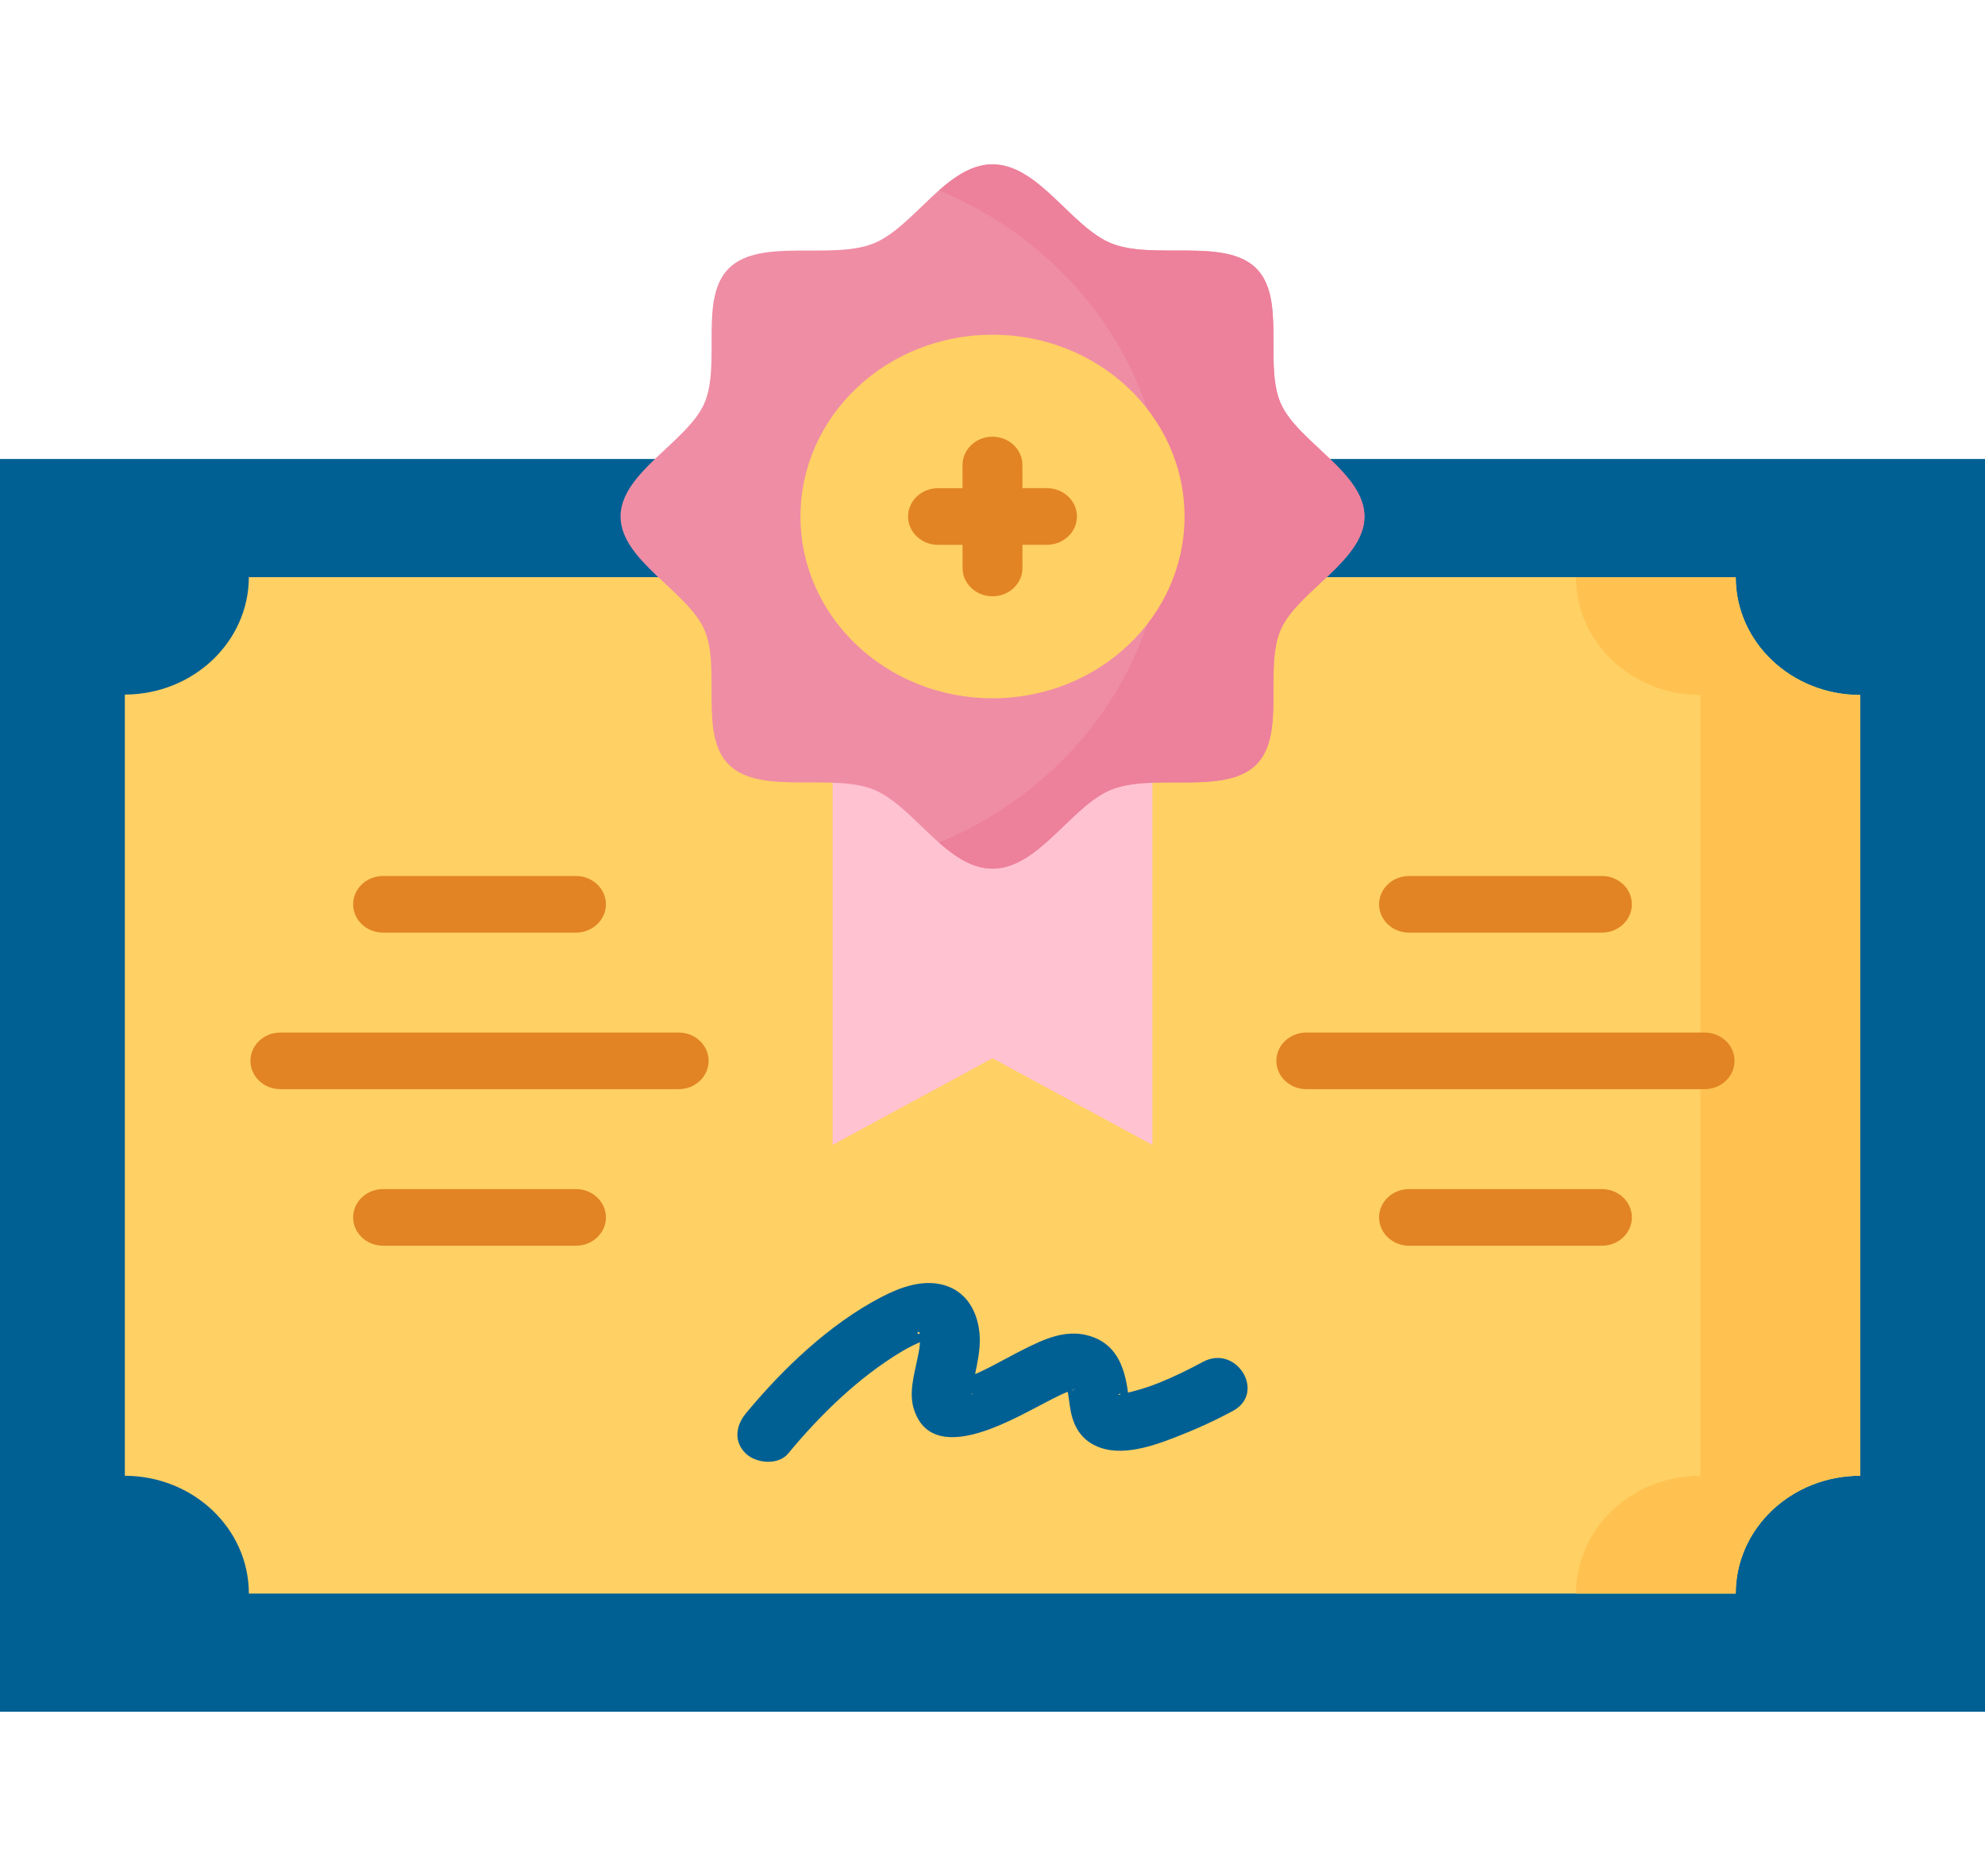 <svg width="274" height="259" viewBox="0 0 274 259" fill="none" xmlns="http://www.w3.org/2000/svg">
<path d="M0 63.364H274V236.31H0V63.364Z" fill="#006094"/>
<path d="M256.767 203.731V95.943C247.282 95.943 239.592 88.662 239.592 79.681H34.351C34.321 88.619 26.673 95.86 17.233 95.889V203.732C26.692 203.761 34.351 211.031 34.351 219.994H239.591C239.592 211.012 247.281 203.731 256.767 203.731Z" fill="#FFD064"/>
<path d="M239.592 79.68H217.539C217.539 88.662 225.229 95.943 234.715 95.943V203.731C225.23 203.731 217.539 211.012 217.539 219.993H239.592C239.592 211.012 247.281 203.731 256.767 203.731V95.943C247.281 95.943 239.592 88.662 239.592 79.68Z" fill="#FFC250"/>
<path d="M194.496 128.75H221.12C223.404 128.75 225.255 127 225.255 124.841C225.255 122.683 223.404 120.933 221.12 120.933H194.496C192.213 120.933 190.362 122.683 190.362 124.841C190.362 127 192.213 128.75 194.496 128.75Z" fill="#E28424"/>
<path d="M235.297 142.544H180.32C178.036 142.544 176.185 144.294 176.185 146.453C176.185 148.611 178.036 150.361 180.32 150.361H235.296C237.58 150.361 239.431 148.611 239.431 146.453C239.431 144.294 237.58 142.544 235.297 142.544Z" fill="#E28424"/>
<path d="M221.12 164.156H194.496C192.213 164.156 190.362 165.906 190.362 168.065C190.362 170.223 192.213 171.973 194.496 171.973H221.12C223.404 171.973 225.255 170.223 225.255 168.065C225.255 165.906 223.404 164.156 221.12 164.156Z" fill="#E28424"/>
<path d="M52.88 128.75H79.504C81.787 128.75 83.638 127 83.638 124.841C83.638 122.683 81.787 120.933 79.504 120.933H52.88C50.596 120.933 48.745 122.683 48.745 124.841C48.745 127 50.596 128.75 52.88 128.75Z" fill="#E28424"/>
<path d="M93.68 142.544H38.704C36.42 142.544 34.569 144.294 34.569 146.453C34.569 148.611 36.42 150.361 38.704 150.361H93.68C95.963 150.361 97.814 148.611 97.814 146.453C97.815 144.294 95.964 142.544 93.68 142.544Z" fill="#E28424"/>
<path d="M79.504 164.156H52.88C50.596 164.156 48.745 165.906 48.745 168.065C48.745 170.223 50.596 171.973 52.88 171.973H79.504C81.787 171.973 83.638 170.223 83.638 168.065C83.638 165.906 81.787 164.156 79.504 164.156Z" fill="#E28424"/>
<path d="M108.794 200.663C113.154 195.388 118.492 190.148 124.506 186.559C125.672 185.863 126.652 185.426 127.479 185.092C127.462 185.099 128.661 184.745 127.996 184.93C127.435 185.086 128.293 184.845 128.416 184.94C128.231 184.798 127.657 184.828 127.417 184.672C128.142 185.143 126.797 184.154 126.933 184.189C126.118 183.977 127.191 183.665 126.897 184.151C126.693 184.49 126.941 184.295 126.963 184.513C127.073 185.605 126.822 186.667 126.603 187.73C126.156 189.898 125.451 192.324 126.143 194.514C128.613 202.338 139.096 196.325 143.531 194.03C144.813 193.366 146.092 192.657 147.435 192.105C146.689 192.412 148.095 191.923 148.128 191.886C148.601 191.345 148.06 192.252 147.791 191.902C147.794 191.905 147.241 191.201 147.14 191.233C147.326 191.174 147.601 193.714 147.744 194.546C148.063 196.414 148.854 198.161 150.585 199.238C154.001 201.362 158.676 199.791 162.092 198.475C164.871 197.405 167.599 196.182 170.203 194.768C174.817 192.264 170.657 185.507 166.03 188.019C164.051 189.093 161.994 190.094 159.894 190.938C158.316 191.572 156.7 192.04 155.035 192.414C155.507 192.308 154.719 192.447 154.742 192.433C154.058 192.841 154.478 192.12 154.85 192.576C154.996 192.756 155.871 193.664 155.965 193.667C155.899 193.665 155.735 192.423 155.808 193.071C155.402 189.427 154.513 185.587 150.271 184.39C147 183.467 144.012 184.928 141.192 186.338C138.497 187.686 135.495 189.535 132.922 190.331C132.618 190.425 132.242 190.471 131.953 190.595C131.691 190.707 132.4 190.869 131.867 190.608C132.211 190.776 132.527 190.719 132.908 190.931C132.317 190.603 134.05 192.299 134.071 192.307C134.404 192.444 133.994 192.847 134.173 191.958C134.317 191.248 134.432 190.522 134.576 189.809C134.88 188.304 135.22 186.769 135.246 185.23C135.301 181.97 133.931 178.473 130.353 177.425C127.378 176.555 124.25 177.714 121.658 179.063C114.447 182.815 107.977 189.048 102.945 195.136C101.56 196.811 101.249 199.024 102.945 200.663C104.362 202.03 107.421 202.323 108.794 200.663Z" fill="#006094"/>
<path d="M159.071 158.056L137 146.09L114.928 158.056V85.663H159.071V158.056Z" fill="#FFC2D1"/>
<path d="M137 119.917C130.606 119.917 126.093 111.169 120.527 108.978C114.764 106.71 105.059 109.78 100.71 105.664C96.362 101.547 99.605 92.358 97.21 86.9C94.896 81.63 85.657 77.357 85.657 71.303C85.657 65.249 94.897 60.977 97.21 55.706C99.606 50.249 96.363 41.059 100.71 36.943C105.059 32.826 114.764 35.897 120.527 33.628C126.093 31.438 130.606 22.69 137 22.69C143.394 22.69 147.906 31.438 153.473 33.628C159.236 35.897 168.941 32.826 173.289 36.943C177.638 41.059 174.394 50.249 176.79 55.706C179.104 60.977 188.343 65.249 188.343 71.303C188.343 77.357 179.103 81.63 176.79 86.9C174.394 92.357 177.637 101.547 173.289 105.664C168.941 109.78 159.236 106.71 153.473 108.978C147.906 111.169 143.394 119.917 137 119.917Z" fill="#EF8DA5"/>
<path d="M176.79 55.706C174.395 50.249 177.638 41.06 173.289 36.943C168.941 32.826 159.236 35.897 153.473 33.628C147.906 31.438 143.394 22.69 137 22.69C134.271 22.69 131.886 24.284 129.615 26.281C147.957 33.865 160.775 51.168 160.775 71.303C160.775 91.439 147.957 108.741 129.614 116.326C131.885 118.322 134.271 119.917 136.999 119.917C143.393 119.917 147.906 111.169 153.472 108.979C159.235 106.71 168.941 109.781 173.289 105.664C177.637 101.548 174.394 92.358 176.79 86.901C179.104 81.63 188.343 77.358 188.343 71.304C188.343 65.249 179.104 60.977 176.79 55.706Z" fill="#ED809B"/>
<path d="M137 96.401C151.64 96.401 163.508 85.165 163.508 71.303C163.508 57.442 151.64 46.205 137 46.205C122.36 46.205 110.492 57.442 110.492 71.303C110.492 85.165 122.36 96.401 137 96.401Z" fill="#FFD064"/>
<path d="M144.518 67.391C144.518 67.391 144.517 67.391 144.516 67.391L141.133 67.393L141.131 64.194C141.13 62.036 139.279 60.288 136.996 60.288C136.996 60.288 136.995 60.288 136.994 60.288C134.711 60.289 132.86 62.039 132.861 64.198L132.863 67.396L129.479 67.398C127.195 67.399 125.345 69.15 125.346 71.308C125.347 73.466 127.198 75.215 129.481 75.215H129.483L132.866 75.213L132.868 78.412C132.869 80.57 134.72 82.319 137.003 82.319H137.005C139.288 82.318 141.139 80.567 141.138 78.409L141.136 75.21L144.52 75.208C146.804 75.207 148.654 73.457 148.653 71.298C148.653 69.14 146.801 67.391 144.518 67.391Z" fill="#E28424"/>
</svg>
